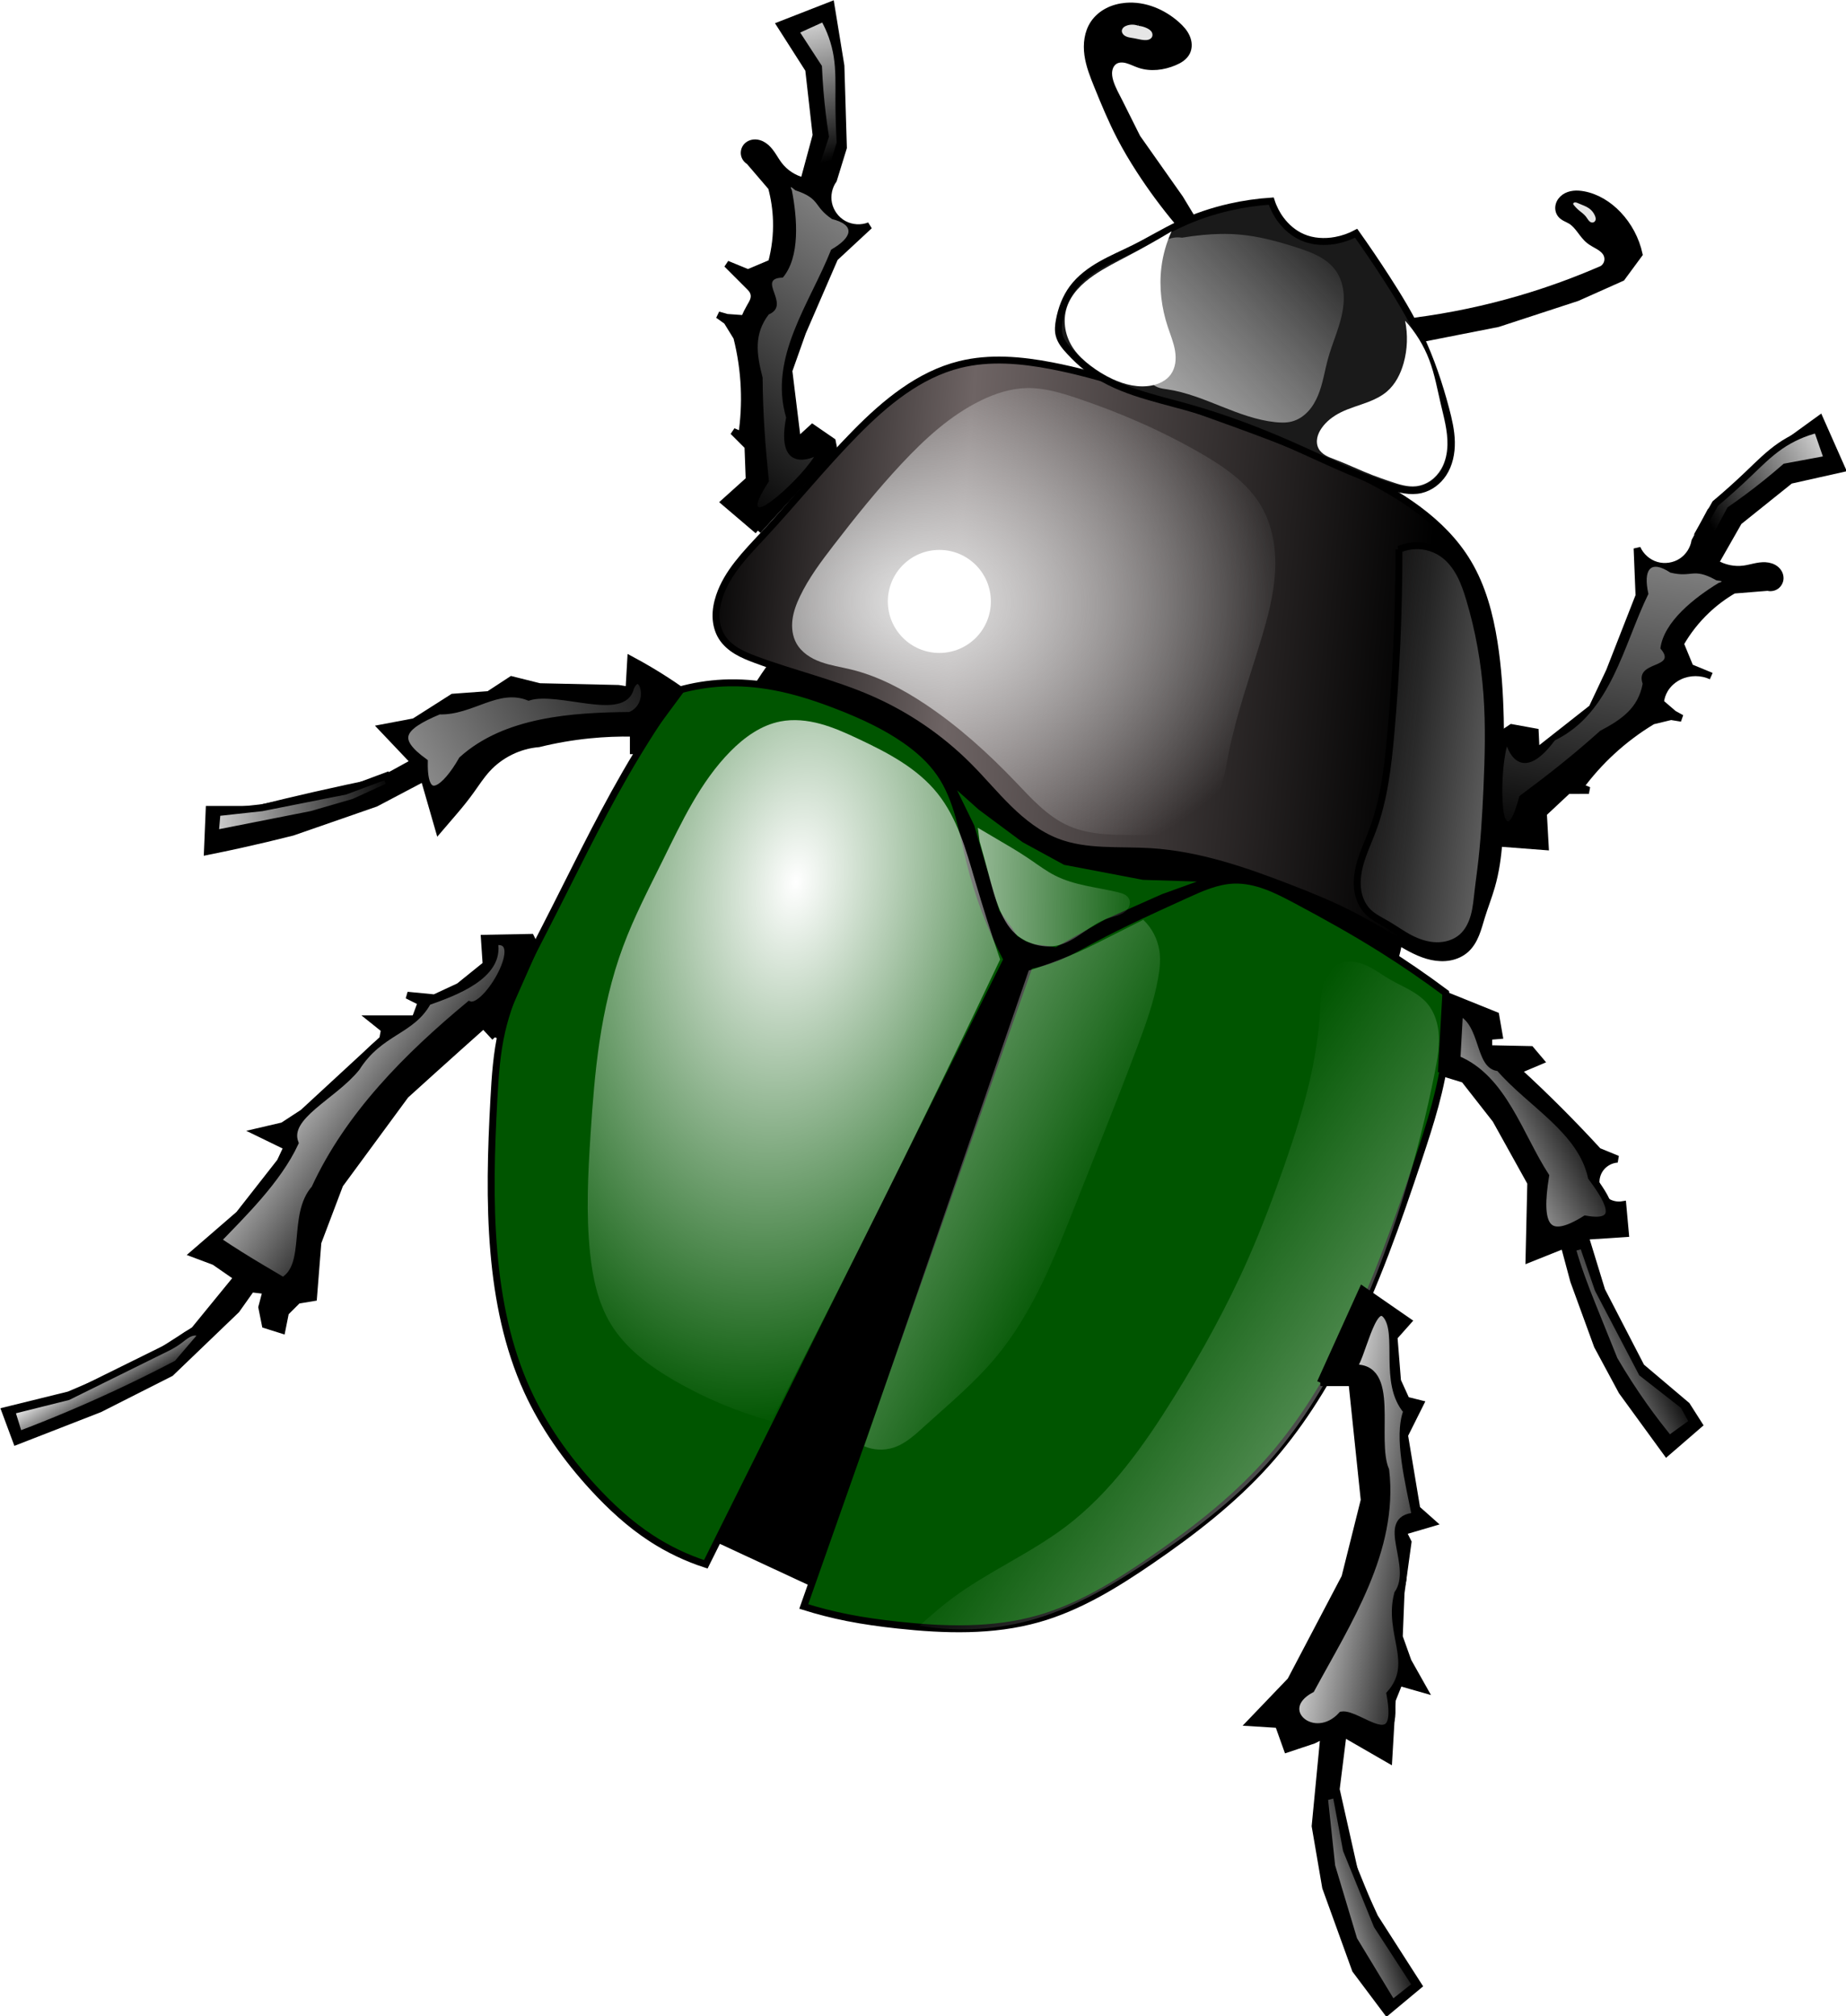 <?xml version="1.0" encoding="UTF-8" standalone="no"?>
<svg
   xmlns:dc="http://purl.org/dc/elements/1.1/"
   xmlns:cc="http://creativecommons.org/ns#"
   xmlns:rdf="http://www.w3.org/1999/02/22-rdf-syntax-ns#"
   xmlns:svg="http://www.w3.org/2000/svg"
   xmlns="http://www.w3.org/2000/svg"
   xmlns:sodipodi="http://sodipodi.sourceforge.net/DTD/sodipodi-0.dtd"
   xmlns:inkscape="http://www.inkscape.org/namespaces/inkscape"
   id="svg2"
   viewBox="0 0 322.093 351.762"
   version="1.1"
   sodipodi:docname="beetle.svg"
   width="85.22mm"
   height="93.07mm"
   inkscape:version="1.0.2-2 (e86c870879, 2021-01-15)">
  <sodipodi:namedview
     pagecolor="#ffffff"
     bordercolor="#666666"
     borderopacity="1"
     objecttolerance="10"
     gridtolerance="10"
     guidetolerance="10"
     inkscape:pageopacity="0"
     inkscape:pageshadow="2"
     inkscape:window-width="1920"
     inkscape:window-height="1017"
     id="namedview111"
     showgrid="false"
     units="mm"
     inkscape:zoom="0.73134637"
     inkscape:cx="158.79385"
     inkscape:cy="-52.254188"
     inkscape:window-x="-8"
     inkscape:window-y="-8"
     inkscape:window-maximized="1"
     inkscape:current-layer="svg2"
     inkscape:document-rotation="0" />
  <defs
     id="defs4">
    <filter
       id="filter4433"
       height="1.924"
       width="1.924"
       color-interpolation-filters="sRGB"
       y="-0.462"
       x="-0.462">
      <feGaussianBlur
         id="feGaussianBlur4435"
         stdDeviation="2.178" />
    </filter>
    <linearGradient
       id="linearGradient4528"
       y2="272.82"
       gradientUnits="userSpaceOnUse"
       x2="461.09"
       y1="263.63"
       x1="355.83">
      <stop
         id="stop3947"
         offset="0" />
      <stop
         id="stop3955"
         stop-color="#6e6464"
         offset=".357" />
      <stop
         id="stop3953"
         offset="1" />
    </linearGradient>
    <radialGradient
       id="radialGradient4530"
       gradientUnits="userSpaceOnUse"
       cy="264.76"
       cx="389.58"
       gradientTransform="matrix(1.571,0.029,-0.022,1.192,-217.11,-62.303)"
       r="35.304">
      <stop
         id="stop3959"
         stop-color="#e6e6e6"
         offset="0" />
      <stop
         id="stop3961"
         stop-color="#e6e6e6"
         stop-opacity="0"
         offset="1" />
    </radialGradient>
    <linearGradient
       id="linearGradient4532"
       y2="276.76"
       gradientUnits="userSpaceOnUse"
       x2="451.45"
       y1="285.25"
       x1="509.22">
      <stop
         id="stop3997"
         stop-color="#fff"
         offset="0" />
      <stop
         id="stop3999"
         stop-color="#fff"
         stop-opacity="0"
         offset="1" />
    </linearGradient>
    <linearGradient
       id="linearGradient4534"
       y2="218.1"
       gradientUnits="userSpaceOnUse"
       x2="455.94"
       y1="250.9"
       x1="422.64">
      <stop
         id="stop3911"
         stop-color="#c8c8c8"
         offset="0" />
      <stop
         id="stop3913"
         stop-color="#fff"
         stop-opacity="0"
         offset="1" />
    </linearGradient>
    <linearGradient
       id="linearGradient4536"
       y2="306.74"
       gradientUnits="userSpaceOnUse"
       x2="423.05"
       y1="306.04"
       x1="377.99">
      <stop
         id="stop4457"
         stop-color="#fff"
         offset="0" />
      <stop
         id="stop4459"
         stop-color="#fff"
         stop-opacity="0"
         offset="1" />
    </linearGradient>
    <radialGradient
       id="radialGradient4538"
       gradientUnits="userSpaceOnUse"
       cy="314.78"
       cx="369.74"
       gradientTransform="matrix(1.585,0.251,-0.411,2.596,-86.026,-604.96)"
       r="30.2">
      <stop
         id="stop4447"
         stop-color="#fff"
         offset="0" />
      <stop
         id="stop4449"
         stop-color="#fff"
         stop-opacity="0"
         offset="1" />
    </radialGradient>
    <linearGradient
       id="linearGradient4540"
       y2="382.58"
       gradientUnits="userSpaceOnUse"
       x2="403.05"
       y1="445.08"
       x1="493.98">
      <stop
         id="stop4475"
         stop-color="#fff"
         offset="0" />
      <stop
         id="stop4477"
         stop-color="#fff"
         stop-opacity="0"
         offset="1" />
    </linearGradient>
    <linearGradient
       id="linearGradient4542"
       y2="347.08"
       gradientUnits="userSpaceOnUse"
       x2="418.13"
       y1="311.08"
       x1="347">
      <stop
         id="stop4465"
         stop-color="#fff"
         offset="0" />
      <stop
         id="stop4467"
         stop-color="#fff"
         stop-opacity="0"
         offset="1" />
    </linearGradient>
    <linearGradient
       id="linearGradient4544"
       y2="213.41"
       gradientUnits="userSpaceOnUse"
       x2="383.71"
       gradientTransform="translate(1.061,-0.354)"
       y1="249.3"
       x1="356.1">
      <stop
         id="stop4134"
         offset="0" />
      <stop
         id="stop4136"
         stop-color="#fff"
         offset="1" />
    </linearGradient>
    <linearGradient
       id="linearGradient4546"
       y2="200.77"
       gradientUnits="userSpaceOnUse"
       x2="376.81"
       gradientTransform="translate(0.354)"
       y1="176.89"
       x1="371.31">
      <stop
         id="stop4148"
         stop-color="#fff"
         offset="0" />
      <stop
         id="stop4150"
         stop-color="#fff"
         stop-opacity="0"
         offset="1" />
    </linearGradient>
    <linearGradient
       id="linearGradient4548"
       y2="213.41"
       gradientUnits="userSpaceOnUse"
       x2="383.71"
       gradientTransform="matrix(-0.674,-0.738,-0.738,0.674,904.35,395.58)"
       y1="249.3"
       x1="356.1">
      <stop
         id="stop4134-2"
         offset="0" />
      <stop
         id="stop4136-7"
         stop-color="#fff"
         offset="1" />
    </linearGradient>
    <linearGradient
       id="linearGradient4550"
       y2="200.77"
       gradientUnits="userSpaceOnUse"
       x2="376.81"
       gradientTransform="matrix(-0.689,-0.725,-0.725,0.689,906.55,386.58)"
       y1="176.89"
       x1="371.31">
      <stop
         id="stop4148-3"
         stop-color="#fff"
         offset="0" />
      <stop
         id="stop4150-0"
         stop-color="#fff"
         stop-opacity="0"
         offset="1" />
    </linearGradient>
    <linearGradient
       id="linearGradient4552"
       y2="279.86"
       gradientUnits="userSpaceOnUse"
       x2="360.64"
       gradientTransform="translate(-1.061,-1.414)"
       y1="318.75"
       x1="292.24">
      <stop
         id="stop4262"
         stop-color="#fff"
         offset="0" />
      <stop
         id="stop4264"
         stop-color="#fff"
         stop-opacity="0"
         offset="1" />
    </linearGradient>
    <linearGradient
       id="linearGradient4554"
       y2="294.52"
       gradientUnits="userSpaceOnUse"
       x2="313.22"
       gradientTransform="translate(-0.53,-0.707)"
       y1="295.93"
       x1="281.46">
      <stop
         id="stop4282"
         stop-color="#fff"
         offset="0" />
      <stop
         id="stop4284"
         stop-color="#fff"
         stop-opacity="0"
         offset="1" />
    </linearGradient>
    <linearGradient
       id="linearGradient4556"
       y2="343.98"
       gradientUnits="userSpaceOnUse"
       x2="487.13"
       gradientTransform="translate(-1.293,-3.889)"
       y1="354.94"
       x1="466.46">
      <stop
         id="stop4317"
         stop-color="#fff"
         offset="0" />
      <stop
         id="stop4319"
         stop-color="#fff"
         stop-opacity="0"
         offset="1" />
    </linearGradient>
    <linearGradient
       id="linearGradient4558"
       y2="369.33"
       gradientUnits="userSpaceOnUse"
       x2="493.81"
       gradientTransform="translate(0.561,-0.291)"
       y1="376.83"
       x1="478.06">
      <stop
         id="stop4329"
         stop-color="#fff"
         offset="0" />
      <stop
         id="stop4331"
         stop-color="#fff"
         stop-opacity="0"
         offset="1" />
    </linearGradient>
    <linearGradient
       id="linearGradient4560"
       y2="348.81"
       gradientUnits="userSpaceOnUse"
       x2="315.7"
       gradientTransform="translate(0,-1.293)"
       y1="332.37"
       x1="292.84">
      <stop
         id="stop4364"
         stop-color="#fff"
         offset="0" />
      <stop
         id="stop4366"
         stop-color="#fff"
         stop-opacity="0"
         offset="1" />
    </linearGradient>
    <linearGradient
       id="linearGradient4562"
       y2="381.35"
       gradientUnits="userSpaceOnUse"
       x2="272.65"
       gradientTransform="translate(0,-0.354)"
       y1="374.63"
       x1="268.64">
      <stop
         id="stop4380"
         stop-color="#fff"
         offset="0" />
      <stop
         id="stop4382"
         stop-color="#fff"
         stop-opacity="0"
         offset="1" />
    </linearGradient>
    <linearGradient
       id="linearGradient4564"
       y2="397.62"
       gradientUnits="userSpaceOnUse"
       x2="465.36"
       y1="393.73"
       x1="443.25">
      <stop
         id="stop4415"
         stop-color="#fff"
         offset="0" />
      <stop
         id="stop4417"
         stop-color="#fff"
         stop-opacity="0"
         offset="1" />
    </linearGradient>
    <linearGradient
       id="linearGradient4566"
       y2="450.48"
       gradientUnits="userSpaceOnUse"
       x2="456.23"
       gradientTransform="translate(0.442)"
       y1="454.9"
       x1="442.94">
      <stop
         id="stop4427"
         stop-color="#fff"
         offset="0" />
      <stop
         id="stop4429"
         stop-color="#fff"
         stop-opacity="0"
         offset="1" />
    </linearGradient>
  </defs>
  <g
     id="g4487"
     transform="matrix(1.211,0,0,1.211,-309.997,-215.42)">
    <path
       id="path4485"
       d="m 376,250.61 c 0,29.685 -24.065,53.75 -53.75,53.75 -29.685,0 -53.75,-24.065 -53.75,-53.75 0,-29.685 24.065,-53.75 53.75,-53.75 29.685,0 53.75,24.065 53.75,53.75 z"
       transform="matrix(0.949,0,0,0.949,102.24,65.572)" />
    <path
       id="path3862"
       d="m 365.18,254.33 -4.821,-4.107 3.571,-3.214 -0.179,-4.821 -2.143,-2.143 1.25,0.536 c 0.333,-2.244 0.453,-4.519 0.357,-6.786 -0.104,-2.469 -0.464,-4.926 -1.071,-7.321 l -1.429,-2.321 -1.25,-0.893 1.25,0.357 2.5,0.179 c 0.26,-0.613 0.558,-1.21 0.893,-1.786 0.134,-0.23 0.274,-0.459 0.377,-0.704 0.104,-0.246 0.169,-0.51 0.165,-0.777 -0.004,-0.267 -0.081,-0.531 -0.213,-0.762 -0.133,-0.231 -0.319,-0.426 -0.508,-0.614 l -3.214,-3.214 3.036,1.25 3.393,-1.429 c 0.534,-1.974 0.776,-4.027 0.714,-6.071 -0.049,-1.628 -0.289,-3.249 -0.714,-4.821 l -3.214,-3.75 c -0.364,-0.202 -0.627,-0.575 -0.696,-0.985 -0.068,-0.41 0.06,-0.849 0.339,-1.158 0.174,-0.193 0.402,-0.335 0.648,-0.416 0.247,-0.081 0.512,-0.103 0.769,-0.073 0.516,0.06 0.993,0.321 1.382,0.666 0.777,0.689 1.212,1.676 1.843,2.502 0.879,1.151 2.163,1.985 3.571,2.321 l 1.786,-6.607 -1.071,-9.464 -4.107,-6.429 7.321,-2.857 1.429,8.75 0.357,11.786 -1.429,4.643 c -0.685,0.971 -0.949,2.228 -0.714,3.393 0.252,1.249 1.079,2.37 2.197,2.98 1.119,0.61 2.509,0.698 3.696,0.234 l -5,4.643 -4.643,10.714 -1.964,5.536 1.25,10.179 2.143,-1.964 2.857,1.964 0.179,0.893 -10.893,11.964"
       stroke="#000000"
       stroke-width="1px" />
    <path
       id="path3137"
       d="m 357.09,398.54 17.93,8.334 56.821,-81.57 1.768,-20.708 -19.951,-1.515 -9.091,-3.535 -11.617,-9.596 -5.808,-2.02 -30.052,110.61"
       stroke="#000000"
       stroke-width="1px" />
    <path
       id="path3850"
       d="m 408.21,299.15 c -2.62,-1.018 -4.877,-2.8 -6.886,-4.766 -2.009,-1.966 -3.808,-4.137 -5.793,-6.127 -4.046,-4.056 -8.86,-7.342 -14.107,-9.643 -5.364,-2.352 -11.121,-3.665 -16.607,-5.714 -0.922,-0.344 -1.84,-0.712 -2.683,-1.219 -0.843,-0.508 -1.612,-1.164 -2.139,-1.995 -0.545,-0.859 -0.81,-1.879 -0.842,-2.896 -0.032,-1.017 0.163,-2.032 0.485,-2.997 1.143,-3.429 3.788,-6.104 6.25,-8.75 4.537,-4.875 8.721,-10.076 13.393,-14.821 4.248,-4.314 9.123,-8.364 15,-9.821 4.31,-1.069 8.854,-0.659 13.214,0.179 7.213,1.385 14.151,3.907 21.062,6.392 7.61,2.735 15.248,5.444 22.541,8.938 6.397,3.064 12.764,6.972 16.397,13.064 2.066,3.465 3.121,7.444 3.75,11.429 1.143,7.247 0.952,14.628 0.893,21.964 -0.036,4.446 -0.031,8.961 -1.261,13.234 -0.425,1.476 -0.993,2.906 -1.445,4.374 -0.259,0.842 -0.481,1.697 -0.815,2.512 -0.334,0.815 -0.79,1.597 -1.447,2.183 -0.645,0.575 -1.463,0.939 -2.313,1.096 -0.85,0.157 -1.729,0.112 -2.574,-0.068 -1.69,-0.36 -3.217,-1.238 -4.706,-2.115 -2.243,-1.321 -4.473,-2.669 -6.789,-3.858 -2.913,-1.495 -5.95,-2.732 -9.003,-3.916 -6.452,-2.502 -13.098,-4.797 -20.005,-5.228 -4.564,-0.284 -9.309,0.228 -13.571,-1.429"
       stroke="#000000"
       stroke-width="1px"
       fill="url(#linearGradient4528)"
       style="fill:url(#linearGradient4528)" />
    <path
       id="path3854"
       d="m 397.32,235.58 c -4.404,2.147 -8.082,5.529 -11.429,9.107 -3.495,3.736 -6.7,7.732 -9.821,11.786 -1.786,2.32 -3.558,4.68 -4.821,7.321 -0.509,1.065 -0.936,2.184 -1.085,3.354 -0.149,1.171 -0.003,2.404 0.574,3.433 0.366,0.652 0.894,1.204 1.498,1.644 0.604,0.44 1.283,0.77 1.985,1.025 1.404,0.511 2.896,0.728 4.348,1.079 3.851,0.93 7.417,2.804 10.714,5 4.788,3.188 9.081,7.073 13.054,11.232 2.281,2.389 4.555,4.94 7.571,6.286 3.188,1.422 6.813,1.326 10.304,1.339 1.41,0.006 2.825,0.033 4.223,-0.151 1.398,-0.184 2.79,-0.591 3.955,-1.385 1.607,-1.095 2.665,-2.849 3.317,-4.681 0.652,-1.832 0.943,-3.769 1.326,-5.676 1.111,-5.526 3.013,-10.855 4.643,-16.25 0.958,-3.171 1.828,-6.398 2.019,-9.704 0.191,-3.307 -0.338,-6.728 -2.019,-9.581 -1.949,-3.308 -5.25,-5.574 -8.571,-7.5 -5.703,-3.308 -11.783,-5.944 -18.036,-8.036 -2.315,-0.774 -4.703,-1.482 -7.143,-1.429 -2.299,0.05 -4.54,0.778 -6.607,1.786"
       fill="url(#radialGradient4530)"
       style="fill:url(#radialGradient4530)" />
    <path
       id="path3858"
       d="m 457.54,257.04 c 0.011,8.861 -0.377,17.722 -1.163,26.547 -0.421,4.725 -0.969,9.498 -2.636,13.939 -0.731,1.948 -1.677,3.836 -2.052,5.882 -0.187,1.023 -0.227,2.082 -0.018,3.101 0.209,1.019 0.677,1.997 1.411,2.734 0.763,0.767 1.766,1.236 2.702,1.78 1.127,0.654 2.182,1.431 3.337,2.034 1.182,0.617 2.483,1.05 3.817,1.079 1.333,0.029 2.703,-0.372 3.701,-1.257 0.894,-0.792 1.441,-1.914 1.753,-3.067 0.312,-1.153 0.41,-2.351 0.546,-3.537 0.117,-1.029 0.263,-2.055 0.391,-3.082 0.487,-3.909 0.719,-7.846 0.893,-11.782 0.198,-4.491 0.322,-8.994 -0.002,-13.478 -0.336,-4.656 -1.156,-9.28 -2.5,-13.75 -0.364,-1.21 -0.768,-2.414 -1.358,-3.532 -0.589,-1.117 -1.373,-2.151 -2.392,-2.897 -0.91,-0.667 -1.998,-1.09 -3.119,-1.214 -1.122,-0.125 -2.275,0.05 -3.31,0.5 h 2.1e-4"
       stroke="#000000"
       stroke-width="1px"
       fill="url(#linearGradient4532)"
       style="fill:url(#linearGradient4532)" />
    <path
       id="path3862-1"
       d="m 472.31,299.38 6.315,0.483 -0.269,-4.797 3.524,-3.295 3.03,-0.011 -1.264,-0.501 c 1.345,-1.827 2.863,-3.526 4.528,-5.066 1.813,-1.678 3.8,-3.169 5.919,-4.44 l 2.649,-0.64 1.516,0.247 -1.139,-0.627 -1.9,-1.635 c 0.064,-0.668 0.28,-1.321 0.625,-1.896 0.498,-0.83 1.264,-1.489 2.14,-1.901 1.416,-0.666 3.126,-0.672 4.546,-0.016 l -3.035,-1.252 -1.401,-3.404 c 1.012,-1.777 2.288,-3.404 3.772,-4.811 1.182,-1.121 2.495,-2.102 3.904,-2.918 l 4.923,-0.396 c 0.4,0.113 0.85,0.034 1.188,-0.209 0.338,-0.243 0.556,-0.644 0.576,-1.06 0.012,-0.259 -0.049,-0.521 -0.167,-0.752 -0.118,-0.231 -0.291,-0.433 -0.495,-0.594 -0.408,-0.321 -0.931,-0.472 -1.45,-0.502 -1.037,-0.059 -2.041,0.335 -3.07,0.476 -1.435,0.197 -2.934,-0.116 -4.17,-0.869 l 3.389,-5.946 7.429,-5.96 7.444,-1.667 -3.182,-7.186 -7.179,5.202 -8.558,8.111 -2.258,4.301 c -0.198,1.171 -0.896,2.25 -1.884,2.911 -1.059,0.709 -2.436,0.922 -3.659,0.566 -1.224,-0.355 -2.272,-1.272 -2.787,-2.438 l 0.276,6.818 -4.256,10.874 -2.507,5.312 -8.059,6.341 -0.136,-2.904 -3.411,-0.62 -0.756,0.508 -0.702,16.165"
       stroke="#000000"
       stroke-width="1px" />
    <path
       id="path3887"
       d="m 412.68,230.93 c 4.04,3.148 9.267,4.198 14.201,5.573 5.032,1.402 9.941,3.227 14.728,5.32 4.793,2.097 9.484,4.47 14.464,6.071 1.502,0.483 3.107,0.897 4.643,0.536 1.318,-0.31 2.47,-1.191 3.214,-2.321 0.878,-1.335 1.201,-2.976 1.168,-4.574 -0.033,-1.597 -0.402,-3.168 -0.81,-4.712 -0.956,-3.609 -2.148,-7.164 -3.75,-10.536 -1.385,-2.917 -3.068,-5.681 -4.821,-8.393 -1.4,-2.165 -2.846,-4.3 -4.338,-6.403 -0.934,0.495 -1.944,0.845 -2.983,1.034 -1.581,0.288 -3.256,0.192 -4.732,-0.444 -1.252,-0.539 -2.327,-1.453 -3.142,-2.546 -0.602,-0.808 -1.069,-1.717 -1.376,-2.677 -1.995,0.13 -3.979,0.417 -5.929,0.857 -2.521,0.569 -4.985,1.396 -7.321,2.5 -2.191,1.035 -4.261,2.309 -6.429,3.393 -1.606,0.803 -3.265,1.501 -4.827,2.386 -1.562,0.885 -3.042,1.976 -4.111,3.418 -1.004,1.354 -1.61,2.975 -1.915,4.632 -0.125,0.682 -0.201,1.389 -0.041,2.064 0.223,0.938 0.872,1.71 1.53,2.415 0.802,0.861 1.649,1.683 2.578,2.406"
       stroke="#000000"
       stroke-width="1px"
       fill="#1a1a1a" />
    <path
       id="path3891"
       d="m 425.71,209.86 c -1.998,-2.382 -3.848,-4.889 -5.536,-7.5 -0.997,-1.542 -1.938,-3.121 -2.783,-4.751 -1.242,-2.395 -2.276,-4.891 -3.288,-7.392 -0.584,-1.442 -1.166,-2.903 -1.379,-4.444 -0.212,-1.541 -0.021,-3.192 0.843,-4.485 0.505,-0.756 1.222,-1.361 2.031,-1.777 0.808,-0.416 1.706,-0.647 2.612,-0.723 2.663,-0.225 5.331,0.896 7.321,2.679 0.559,0.501 1.082,1.066 1.39,1.751 0.154,0.342 0.252,0.712 0.266,1.087 0.014,0.375 -0.058,0.756 -0.227,1.091 -0.175,0.348 -0.45,0.639 -0.763,0.87 -0.313,0.232 -0.664,0.406 -1.023,0.558 -1.573,0.666 -3.381,0.9 -5,0.357 -0.593,-0.199 -1.151,-0.497 -1.753,-0.666 -0.301,-0.085 -0.614,-0.137 -0.926,-0.124 -0.312,0.013 -0.626,0.092 -0.892,0.255 -0.238,0.145 -0.435,0.355 -0.578,0.595 -0.143,0.24 -0.233,0.509 -0.278,0.785 -0.089,0.551 0.002,1.119 0.168,1.652 0.332,1.066 0.902,2.041 1.402,3.04 l 2.5,5 6.167,8.748 1.512,2.502 -1.786,0.893"
       stroke="#000000"
       stroke-width="1px" />
    <path
       id="path3895"
       d="m 459.82,224.15 c 5.16,-0.67 10.268,-1.746 15.26,-3.214 4.011,-1.18 7.948,-2.613 11.779,-4.287 0.344,-0.217 0.605,-0.561 0.722,-0.95 0.116,-0.389 0.087,-0.821 -0.082,-1.191 -0.223,-0.49 -0.664,-0.845 -1.123,-1.125 -0.459,-0.281 -0.953,-0.507 -1.377,-0.839 -0.516,-0.405 -0.904,-0.946 -1.3,-1.469 -0.396,-0.523 -0.819,-1.045 -1.378,-1.388 -0.241,-0.148 -0.503,-0.258 -0.753,-0.389 -0.25,-0.131 -0.494,-0.286 -0.675,-0.504 -0.15,-0.18 -0.252,-0.399 -0.299,-0.629 -0.047,-0.23 -0.04,-0.47 0.014,-0.698 0.109,-0.456 0.409,-0.855 0.791,-1.127 0.382,-0.272 0.843,-0.422 1.309,-0.475 0.466,-0.053 0.939,-0.013 1.4,0.071 1.921,0.348 3.655,1.443 5,2.857 1.505,1.582 2.567,3.581 3.036,5.714 l -2.5,3.393 -6.425,2.868 -11.432,3.739 -10.893,2.143 -1.071,-2.5"
       stroke="#000000"
       stroke-width="1px" />
    <path
       id="path3976"
       d="m 426.3,212.13 c 0.961,-0.163 1.928,-0.292 2.899,-0.385 1.775,-0.17 3.564,-0.222 5.34,-0.069 2.842,0.244 5.614,1.005 8.328,1.884 1.053,0.341 2.106,0.702 3.082,1.225 0.976,0.523 1.878,1.216 2.515,2.122 0.631,0.899 0.978,1.978 1.091,3.071 0.112,1.092 -0.002,2.199 -0.236,3.272 -0.467,2.146 -1.401,4.161 -1.986,6.278 -0.49,1.769 -0.738,3.613 -1.44,5.31 -0.351,0.848 -0.817,1.657 -1.444,2.328 -0.627,0.671 -1.421,1.2 -2.307,1.437 -0.773,0.207 -1.589,0.187 -2.386,0.105 -2.696,-0.28 -5.264,-1.261 -7.782,-2.264 -2.518,-1.003 -5.054,-2.045 -7.733,-2.455 -0.507,-0.078 -1.024,-0.134 -1.499,-0.328 -0.237,-0.097 -0.462,-0.229 -0.65,-0.404 -0.188,-0.175 -0.337,-0.394 -0.411,-0.64 -0.076,-0.251 -0.072,-0.523 -0.013,-0.779 0.059,-0.256 0.173,-0.497 0.31,-0.721 0.275,-0.448 0.647,-0.828 0.944,-1.262 0.748,-1.093 0.979,-2.475 0.883,-3.796 -0.096,-1.32 -0.496,-2.598 -0.922,-3.852 -0.426,-1.254 -0.882,-2.506 -1.097,-3.812 -0.215,-1.306 -0.176,-2.689 0.362,-3.899 0.27,-0.607 0.666,-1.164 1.182,-1.584 0.818,-0.667 1.93,-0.959 2.97,-0.78 v 3e-5"
       fill="url(#linearGradient4534)"
       style="fill:url(#linearGradient4534)" />
    <path
       id="path3899"
       d="m 424.79,211.21 c -0.756,1.647 -1.255,3.41 -1.475,5.209 -0.352,2.877 0.018,5.824 0.93,8.576 0.377,1.137 0.848,2.253 1.04,3.436 0.096,0.591 0.121,1.198 0.026,1.79 -0.095,0.592 -0.312,1.169 -0.669,1.65 -0.633,0.852 -1.659,1.343 -2.7,1.549 -1.908,0.377 -3.898,-0.107 -5.663,-0.924 -1.137,-0.527 -2.209,-1.19 -3.205,-1.951 -0.884,-0.675 -1.717,-1.434 -2.359,-2.343 -0.613,-0.867 -1.043,-1.866 -1.227,-2.911 -0.184,-1.046 -0.119,-2.137 0.213,-3.146 0.638,-1.935 2.194,-3.434 3.872,-4.59 1.565,-1.078 3.274,-1.928 4.956,-2.813 2.121,-1.116 4.209,-2.293 6.261,-3.531"
       fill="#ffffff" />
    <path
       id="path3924"
       d="m 458.43,224.09 c 0.419,2.02 0.345,4.14 -0.214,6.125 -0.433,1.537 -1.183,3.03 -2.393,4.071 -0.784,0.675 -1.731,1.136 -2.696,1.509 -1.335,0.515 -2.733,0.879 -4.01,1.524 -1.051,0.53 -2.02,1.26 -2.696,2.224 -0.303,0.432 -0.547,0.913 -0.648,1.43 -0.102,0.517 -0.054,1.074 0.195,1.539 0.231,0.432 0.621,0.761 1.046,1.004 0.426,0.243 0.89,0.407 1.348,0.581 1.834,0.695 3.601,1.557 5.432,2.262 0.83,0.319 1.673,0.606 2.515,0.893 1.207,0.412 2.464,0.83 3.731,0.681 0.749,-0.088 1.47,-0.377 2.086,-0.812 0.616,-0.434 1.128,-1.011 1.507,-1.663 0.607,-1.046 0.865,-2.267 0.893,-3.475 0.046,-1.989 -0.502,-3.936 -0.953,-5.874 -0.496,-2.135 -0.881,-4.307 -1.656,-6.357 -0.789,-2.085 -1.979,-4.018 -3.487,-5.661 h -4e-5"
       fill="#ffffff" />
    <path
       id="path3928"
       d="m 392.32,289.68 3.571,7.321 3.622,12.321 1.966,2.656 0.686,1.108 1.405,0.879 1.319,0.436 3.324,0.457 7.321,-4.107 8.036,-3.571 6.429,-2.321 1.964,-0.357 -11.25,-0.357 -11.25,-2.143 -5.893,-3.214 -6.25,-4.643 -5,-4.464"
       stroke="#000000"
       stroke-width="1px"
       fill="#005500" />
    <path
       id="path3932"
       d="m 401.07,316.11 -43.393,87.143 c -2.769,-0.897 -5.418,-2.161 -7.857,-3.75 -3.119,-2.032 -5.875,-4.58 -8.393,-7.321 -3.812,-4.152 -7.122,-8.802 -9.464,-13.929 -2.864,-6.268 -4.232,-13.134 -4.821,-20 -0.627,-7.301 -0.398,-14.648 0,-21.964 0.181,-3.335 0.4,-6.687 1.158,-9.94 1.231,-5.284 3.838,-10.127 6.318,-14.953 3.777,-7.35 7.322,-14.825 11.449,-21.984 2.39,-4.146 4.972,-8.18 7.736,-12.087 2.076,-0.586 4.22,-0.934 6.375,-1.036 2.45,-0.116 4.91,0.087 7.321,0.536 3.245,0.604 6.392,1.651 9.464,2.857 3.303,1.297 6.553,2.793 9.464,4.821 1.91,1.331 3.68,2.904 5,4.821 2.545,3.699 3.211,8.32 4.286,12.679 1.208,4.896 3.011,9.644 5.357,14.107"
       stroke="#000000"
       stroke-width="1px"
       fill="#005500" />
    <path
       id="path3936"
       d="m 404.29,317.01 -32.5,92.321 c 2.068,0.65 4.171,1.187 6.297,1.609 2.405,0.477 4.837,0.806 7.274,1.07 6.736,0.729 13.658,0.946 20.179,-0.893 5.895,-1.662 11.198,-4.93 16.25,-8.393 5.973,-4.095 11.755,-8.552 16.607,-13.929 4.615,-5.114 8.324,-10.994 11.429,-17.143 4.328,-8.573 7.502,-17.674 10.536,-26.786 1.691,-5.078 3.353,-10.214 3.929,-15.536 0.302,-2.787 0.302,-5.606 0,-8.393 -2.95,-2.205 -5.989,-4.291 -9.107,-6.25 -4.064,-2.554 -8.261,-4.891 -12.5,-7.143 -1.397,-0.742 -2.803,-1.477 -4.288,-2.021 -1.485,-0.544 -3.06,-0.893 -4.64,-0.836 -2.444,0.088 -4.739,1.128 -6.964,2.143 -4.506,2.055 -9.032,4.081 -13.393,6.429 -1.669,0.899 -3.318,1.846 -5.074,2.561 -1.3,0.529 -2.654,0.928 -4.033,1.189"
       stroke="#000000"
       stroke-width="1px"
       fill="#005500" />
    <path
       id="path3940"
       d="m 397.12,299.09 -0.25,-1.946 4.464,2.634 c 1.133,0.668 2.248,1.368 3.331,2.115 1.083,0.747 2.149,1.528 3.321,2.126 2.791,1.425 6.008,1.678 9.056,2.406 0.317,0.076 0.635,0.158 0.925,0.306 0.29,0.148 0.552,0.37 0.693,0.663 0.085,0.176 0.123,0.373 0.118,0.568 -0.005,0.195 -0.053,0.388 -0.134,0.566 -0.161,0.356 -0.449,0.644 -0.777,0.855 -0.657,0.422 -1.455,0.544 -2.197,0.788 -1.34,0.441 -2.503,1.286 -3.666,2.086 -1.163,0.799 -2.386,1.581 -3.768,1.864 -1.337,0.274 -2.748,0.056 -4.006,-0.473 -0.546,-0.23 -1.07,-0.519 -1.54,-0.879 -1.217,-0.933 -2.026,-2.304 -2.627,-3.715 -0.736,-1.727 -1.203,-3.555 -1.684,-5.37 -0.407,-1.534 -0.827,-3.065 -1.259,-4.593"
       fill="url(#linearGradient4536)"
       style="fill:url(#linearGradient4536)" />
    <path
       id="path3944"
       d="m 400.08,316.12 c -1.293,-3.791 -2.505,-7.61 -3.635,-11.453 -1.285,-4.37 -2.53,-8.905 -5.372,-12.464 -2.913,-3.648 -7.203,-5.889 -11.429,-7.875 -1.769,-0.832 -3.561,-1.641 -5.447,-2.155 -1.886,-0.514 -3.885,-0.725 -5.803,-0.345 -2.765,0.547 -5.163,2.276 -7.145,4.28 -4.377,4.425 -7.048,10.208 -9.803,15.788 -2.022,4.095 -4.138,8.157 -5.721,12.44 -1.626,4.399 -2.675,8.996 -3.366,13.634 -0.658,4.414 -0.995,8.868 -1.286,13.321 -0.372,5.703 -0.666,11.441 -0.071,17.125 0.369,3.523 1.108,7.087 2.929,10.125 2.151,3.59 5.645,6.173 9.268,8.268 4.363,2.523 9.051,4.485 13.911,5.821 8.66,-16.742 17.101,-33.597 25.321,-50.559 2.572,-5.307 5.122,-10.624 7.65,-15.952 h -3e-5"
       fill="url(#radialGradient4538)"
       style="fill:url(#radialGradient4538)" />
    <path
       id="path3952"
       d="m 461.66,322.5 c -0.696,-0.833 -1.608,-1.458 -2.554,-1.99 -0.946,-0.532 -1.937,-0.981 -2.875,-1.528 -1.155,-0.674 -2.229,-1.497 -3.454,-2.034 -0.612,-0.268 -1.262,-0.463 -1.929,-0.516 -0.667,-0.053 -1.351,0.041 -1.956,0.326 -0.566,0.266 -1.049,0.693 -1.42,1.196 -0.371,0.503 -0.634,1.081 -0.813,1.68 -0.359,1.198 -0.391,2.465 -0.463,3.713 -0.172,2.971 -0.588,5.926 -1.196,8.839 -0.976,4.678 -2.444,9.238 -4.018,13.75 -1.546,4.432 -3.199,8.829 -5.089,13.125 -3.075,6.989 -6.772,13.693 -10.804,20.179 -4.285,6.894 -9.065,13.67 -15.536,18.571 -5.197,3.936 -11.308,6.527 -16.518,10.446 -1.267,0.953 -2.476,1.982 -3.661,3.036 -0.299,0.266 -0.597,0.534 -0.893,0.804 5.635,0.965 11.495,0.595 16.964,-1.071 5.853,-1.784 11.163,-4.992 16.25,-8.393 6.079,-4.065 11.985,-8.491 16.875,-13.929 4.54,-5.048 8.129,-10.889 11.161,-16.964 3.405,-6.822 6.134,-13.968 8.393,-21.25 1.861,-5.999 3.406,-12.096 4.616,-18.259 0.326,-1.659 0.628,-3.339 0.555,-5.028 -0.073,-1.689 -0.552,-3.407 -1.636,-4.704"
       fill="url(#linearGradient4540)"
       style="fill:url(#linearGradient4540)" />
    <path
       id="path3956"
       d="m 327.29,327.33 -1.641,-1.768 c -1.18,1.05 -2.359,2.103 -3.535,3.157 -2.575,2.306 -5.143,4.621 -7.702,6.945 l -9.47,12.879 -3.157,8.334 -0.631,7.955 -2.273,0.379 -1.768,1.768 -0.505,2.525 -2.399,-0.758 -0.505,-2.525 0.631,-2.399 -2.147,-0.253 -2.147,3.03 -9.47,9.091 -10.228,5.177 -11.996,4.672 -1.641,-4.419 9.218,-2.273 10.354,-4.419 7.702,-4.925 6.187,-7.576 -3.283,-2.273 -3.03,-1.136 6.566,-5.682 5.935,-7.576 1.01,-2.147 -4.419,-2.147 3.788,-0.884 2.904,-1.894 11.49,-10.607 0.253,-1.389 -1.894,-1.515 h 6.313 l 0.884,-2.399 -2.02,-1.01 3.914,0.379 3.535,-1.641 3.914,-3.157 -0.253,-3.788 6.692,-0.126 0.631,1.263 -5.808,13.132"
       stroke="#000000"
       stroke-width="1px" />
    <path
       id="path3964"
       d="m 347.24,286.54 v -3.03 c -2.107,-0.042 -4.217,0.042 -6.314,0.253 -2.467,0.248 -4.916,0.67 -7.324,1.263 -2.824,0.23 -5.543,1.566 -7.45,3.662 -0.859,0.944 -1.559,2.019 -2.3,3.058 -0.741,1.039 -1.542,2.034 -2.372,3.003 l -2.273,2.652 -2.147,-7.45 -6.945,3.662 -11.996,4.167 c -2.474,0.628 -4.958,1.217 -7.45,1.768 -1.596,0.353 -3.196,0.689 -4.798,1.01 l 0.253,-6.061 h 6.692 c 2.813,-0.702 5.633,-1.376 8.46,-2.02 3.107,-0.708 6.222,-1.382 9.344,-2.02 l 5.051,-2.778 -4.672,-4.925 4.672,-0.884 5.556,-3.535 5.177,-0.379 3.283,-2.147 4.041,1.01 11.364,0.253 1.515,0.253 0.253,-4.419 c 0.981,0.524 1.949,1.072 2.904,1.641 1.464,0.874 2.896,1.8 4.293,2.778 l -6.819,9.218"
       stroke="#000000"
       stroke-width="1px" />
    <path
       id="path3968"
       d="m 446.23,377.08 h 4.546 l 1.768,16.92 -2.778,11.112 -7.829,14.9 -5.808,6.061 4.041,0.253 1.263,3.535 3.788,-1.263 1.515,-0.758 -1.263,13.132 1.515,8.839 4.293,11.869 4.546,6.061 4.546,-3.788 -6.313,-9.849 -2.778,-6.061 -2.778,-12.374 1.01,-8.081 6.566,3.788 0.505,-8.586 1.01,-2.525 3.535,1.01 -2.273,-4.041 -1.263,-3.535 0.253,-6.314 1.01,-7.324 -0.758,-1.515 4.293,-1.263 -2.273,-2.02 -1.768,-10.607 2.273,-4.546 -2.02,-0.505 -1.263,-2.778 -0.505,-6.314 2.02,-2.273 -6.566,-4.546 -6.061,13.385"
       stroke="#000000"
       stroke-width="1px" />
    <path
       id="path3972"
       d="m 463.66,332.38 3.283,1.01 4.546,5.808 5.051,9.091 -0.253,10.985 5.051,-2.02 1.389,5.177 3.409,9.344 3.535,6.566 6.44,8.839 4.672,-4.041 -1.768,-2.778 -6.566,-5.556 -5.682,-10.985 -2.399,-7.829 5.808,-0.379 -0.379,-4.167 c -0.653,0.11 -1.339,0.019 -1.941,-0.26 -0.601,-0.278 -1.115,-0.742 -1.454,-1.311 -0.339,-0.569 -0.501,-1.242 -0.459,-1.903 0.042,-0.661 0.289,-1.308 0.697,-1.83 0.574,-0.733 1.47,-1.205 2.399,-1.263 l -2.778,-1.136 c -1.81,-1.975 -3.663,-3.912 -5.556,-5.808 -1.977,-1.981 -3.998,-3.917 -6.061,-5.808 l 3.283,-1.389 -1.389,-1.641 -6.061,-0.126 v -1.768 l 1.515,-0.126 -0.505,-2.904 -7.197,-2.904 -0.631,11.112"
       stroke="#000000"
       stroke-width="1px" />
    <path
       id="path3948"
       d="m 420.71,310.4 c 1.24,1.176 2.071,2.774 2.321,4.464 0.193,1.302 0.05,2.632 -0.179,3.929 -0.606,3.436 -1.807,6.735 -3.036,10 -2.816,7.479 -5.812,14.889 -8.75,22.321 -3.096,7.835 -6.216,15.848 -11.607,22.321 -3.074,3.691 -6.8,6.771 -10.357,10 -1.344,1.22 -2.73,2.501 -4.464,3.036 -1.35,0.416 -2.848,0.332 -4.143,-0.232 l 23.712,-68.527 c 1.54,-0.486 3.065,-1.023 4.57,-1.61 1.317,-0.513 2.62,-1.065 3.897,-1.672 0.604,-0.287 1.201,-0.586 1.799,-0.886 2.081,-1.044 4.16,-2.092 6.237,-3.145"
       fill="url(#linearGradient4542)"
       style="fill:url(#linearGradient4542)" />
    <path
       id="path3931"
       d="m 420.04,181.4 c -0.538,-0.204 -1.144,-0.223 -1.693,-0.051 -0.213,0.067 -0.42,0.162 -0.589,0.308 -0.169,0.145 -0.299,0.344 -0.334,0.564 -0.026,0.162 6.8e-4,0.331 0.066,0.481 0.065,0.151 0.169,0.283 0.293,0.391 0.213,0.185 0.483,0.294 0.757,0.363 0.274,0.069 0.555,0.101 0.833,0.15 0.479,0.085 0.951,0.222 1.436,0.256 0.238,0.017 0.48,0.009 0.708,-0.06 0.228,-0.069 0.441,-0.204 0.574,-0.401 0.09,-0.134 0.141,-0.293 0.148,-0.454 0.008,-0.161 -0.027,-0.324 -0.097,-0.469 -0.08,-0.167 -0.204,-0.311 -0.348,-0.428 -0.143,-0.117 -0.306,-0.21 -0.473,-0.29 -0.403,-0.192 -0.839,-0.314 -1.282,-0.359 l 1e-5,1e-5"
       stroke="#000000"
       stroke-width="0.41px"
       fill="#e6e6e6" />
    <path
       id="path3935"
       d="m 482.48,207.44 c 0.249,0.335 0.538,0.641 0.857,0.91 0.329,0.278 0.695,0.52 0.964,0.857 0.132,0.166 0.238,0.351 0.368,0.519 0.13,0.168 0.289,0.321 0.489,0.392 0.157,0.055 0.332,0.055 0.488,-0.003 0.156,-0.058 0.29,-0.173 0.369,-0.318 0.08,-0.147 0.102,-0.32 0.086,-0.486 -0.017,-0.166 -0.071,-0.326 -0.139,-0.478 -0.188,-0.422 -0.485,-0.797 -0.857,-1.071 -0.464,-0.342 -1.024,-0.521 -1.553,-0.75 -0.172,-0.075 -0.346,-0.156 -0.533,-0.176 -0.093,-0.01 -0.189,-0.004 -0.278,0.026 -0.089,0.03 -0.171,0.084 -0.227,0.16 -0.044,0.059 -0.07,0.131 -0.076,0.205 -0.006,0.073 0.009,0.149 0.043,0.214 l 4e-5,-2.8e-4"
       stroke="#000000"
       stroke-width="0.428px"
       fill="#e6e6e6" />
    <path
       id="path3965"
       d="m 125.16,234.95 c 0,3.124 -2.533,5.657 -5.657,5.657 -3.124,0 -5.657,-2.533 -5.657,-5.657 0,-3.124 2.533,-5.657 5.657,-5.657 3.124,0 5.657,2.533 5.657,5.657 z"
       transform="matrix(1.312,0,0,1.312,234.54,-43.722)"
       filter="url(#filter4433)"
       fill="#ffffff" />
    <path
       id="path3862-16"
       opacity="0.511"
       d="m 370.08,205.32 c 0.778,4.024 1.21,9.597 -1.312,12.562 -3.955,0.099 1.309,3.886 -2.031,5.312 -2.13,2.818 -1.778,5.641 -0.875,9.094 0.039,5.256 0.385,9.804 0.906,14.938 -5.41,8.47 4.019,0.452 6.508,-3.532 0.637,-0.287 -5.732,3.126 -4.027,-5.657 -2.564,-8.681 3.454,-16.498 6.487,-24.186 3.083,-1.772 3.523,-3.548 0.125,-4.406 -2.711,-1.825 -1.597,-2.883 -5.163,-4.105 -0.163,0.057 -1.143,-1.12 -0.618,-0.02 z"
       fill="url(#linearGradient4544)"
       style="fill:url(#linearGradient4544)" />
    <path
       id="path4142"
       d="m 370.54,182.36 3.375,5.188 c 0.097,2.298 0.285,4.592 0.562,6.875 0.127,1.044 0.273,2.086 0.438,3.125 l -1.688,5.125 2.375,0.5 1.438,-4.688 c -0.13,-2.122 -0.192,-4.249 -0.188,-6.375 0.005,-2.046 0.07,-4.104 -0.25,-6.125 -0.306,-1.93 -0.966,-3.804 -1.938,-5.5 l -4.125,1.875"
       stroke="#000000"
       stroke-width="1px"
       fill="url(#linearGradient4546)"
       style="fill:url(#linearGradient4546)" />
    <path
       id="path3862-16-2"
       opacity="0.511"
       d="m 503.6,261.87 c -3.495,2.14 -7.901,5.58 -8.389,9.442 2.594,2.986 -3.752,1.655 -2.552,5.083 -0.644,3.473 -2.965,5.117 -6.123,6.78 -3.907,3.517 -7.498,6.329 -11.639,9.406 -2.603,9.707 -3.044,-2.662 -1.782,-7.187 -0.218,-0.664 1.558,6.34 6.892,-0.843 8.138,-3.962 9.851,-13.678 13.48,-21.103 -0.771,-3.471 0.243,-4.994 3.169,-3.064 3.175,0.771 3.206,-0.766 6.513,1.043 0.068,0.159 1.598,0.089 0.432,0.443 z"
       fill="url(#linearGradient4548)"
       style="fill:url(#linearGradient4548)" />
    <path
       id="path4142-8"
       d="m 519.29,244.03 -6.085,1.13 c -1.732,1.513 -3.523,2.958 -5.369,4.33 -0.844,0.628 -1.7,1.24 -2.566,1.837 l -2.55,4.755 -1.999,-1.376 2.406,-4.272 c 1.627,-1.369 3.211,-2.789 4.748,-4.258 1.479,-1.413 2.925,-2.88 4.61,-4.04 1.61,-1.109 3.422,-1.922 5.321,-2.387 l 1.484,4.281"
       stroke="#000000"
       stroke-width="1px"
       fill="url(#linearGradient4550)"
       style="fill:url(#linearGradient4550)" />
    <path
       id="path4250"
       d="m 346.84,276.93 c -0.933,4.421 -10.289,0.038 -14.685,1.38 -4.524,-1.766 -8.226,2.164 -12.91,1.999 -5.635,2.358 -6.59,4.101 -2.124,7.34 -0.122,6.536 3.084,3.834 5.438,-0.312 6.267,-5.67 15.918,-6.308 24.188,-6.375 3.712,-1.492 1.637,-7.362 0.094,-4.031 z"
       stroke="#000000"
       stroke-width="1px"
       fill="url(#linearGradient4552)"
       style="fill:url(#linearGradient4552)" />
    <path
       id="path4268"
       d="m 287.26,294.96 -0.265,3.005 13.877,-2.74 6.099,-1.768 5.215,-2.386 -0.53,-1.414 -5.922,2.21 -12.021,2.386 -6.452,0.707"
       stroke="#000000"
       stroke-width="1px"
       fill="url(#linearGradient4554)"
       style="fill:url(#linearGradient4554)" />
    <path
       id="path4313"
       d="m 465.9,330.45 c 6.679,2.724 9.039,11.095 12.781,16.844 -1.163,7.178 0.043,9.766 5.719,6.219 5.916,1.068 2.823,-3.401 0.875,-6.031 -1.477,-6.792 -8.858,-10.591 -13.298,-15.779 -3.023,-0.105 -2.096,-6.365 -5.702,-8.034 l -0.375,6.781 z"
       stroke="#000000"
       stroke-width="1px"
       fill="url(#linearGradient4556)"
       style="fill:url(#linearGradient4556)" />
    <path
       id="path4323"
       d="m 482.5,357.7 c 0.796,2.83 1.838,5.585 2.938,8.312 l 3.125,7.75 c 1.336,2.293 2.775,4.525 4.312,6.688 1.154,1.624 2.363,3.208 3.625,4.75 l 3.375,-2.438 -1.312,-2.375 -6,-4.688 -6.312,-12.062 -2.188,-6.375 -1.562,0.438"
       stroke="#000000"
       stroke-width="1px"
       fill="url(#linearGradient4558)"
       style="fill:url(#linearGradient4558)" />
    <path
       id="path4360"
       d="m 327.21,313.6 c 1.021,4.874 -5.923,7.321 -9.594,8.625 -2.323,4.286 -6.907,4.209 -10.251,9.477 -3.353,4.168 -10.318,6.981 -8.868,10.855 -2.494,5.376 -7.67,10.368 -11.162,14.011 4.291,2.92 9.225,5.648 9.414,5.836 3.87,-2.186 1.185,-9.466 4.584,-13.291 4.872,-10.588 13.376,-19.093 22.283,-26.482 2.459,0.925 8.72,-9.985 3.594,-9.031 z"
       stroke="#000000"
       stroke-width="1px"
       fill="url(#linearGradient4560)"
       style="fill:url(#linearGradient4560)" />
    <path
       id="path4374"
       d="m 257.65,381.14 1.061,3.447 c 4.756,-1.8 9.444,-3.775 14.054,-5.922 2.95,-1.374 5.868,-2.818 8.75,-4.331 l 3.624,-4.243 c -0.389,-0.247 -0.872,-0.344 -1.326,-0.265 -0.357,0.062 -0.69,0.225 -0.994,0.421 -0.305,0.196 -0.587,0.425 -0.873,0.647 -0.573,0.443 -1.195,0.821 -1.845,1.142 l -14.319,7.071 -8.132,2.033"
       stroke="#000000"
       stroke-width="1px"
       fill="url(#linearGradient4562)"
       style="fill:url(#linearGradient4562)" />
    <path
       id="path4411"
       d="m 450.84,374.99 c 6.533,-0.577 2.859,10.184 4.8,14.71 1.336,11.505 -5.485,21.869 -10.737,31.572 -5.473,2.927 0.441,8.05 4.406,3.688 2.49,-0.367 8.624,6.172 6.938,-3.031 3.943,-4.46 -0.402,-8.695 1.112,-14.433 2.786,-4.064 -2.929,-10.821 2.544,-11.192 -0.927,-4.814 -2.643,-11.388 -1.219,-15.125 -3.511,-4.056 -0.821,-11.142 -2.981,-13.804 -2.024,-2.414 -3.573,6.576 -4.862,7.617 z"
       stroke="#000000"
       stroke-width="1px"
       fill="url(#linearGradient4564)"
       style="fill:url(#linearGradient4564)" />
    <path
       id="path4421"
       d="m 456.61,466.52 3.359,-2.652 -5.569,-8.574 -4.419,-10.872 -1.503,-8.043 -1.679,0.442 1.061,9.899 3.182,10.607 5.569,9.192"
       stroke="#000000"
       stroke-width="1px"
       fill="url(#linearGradient4566)"
       style="fill:url(#linearGradient4566)" />
  </g>
</svg>
